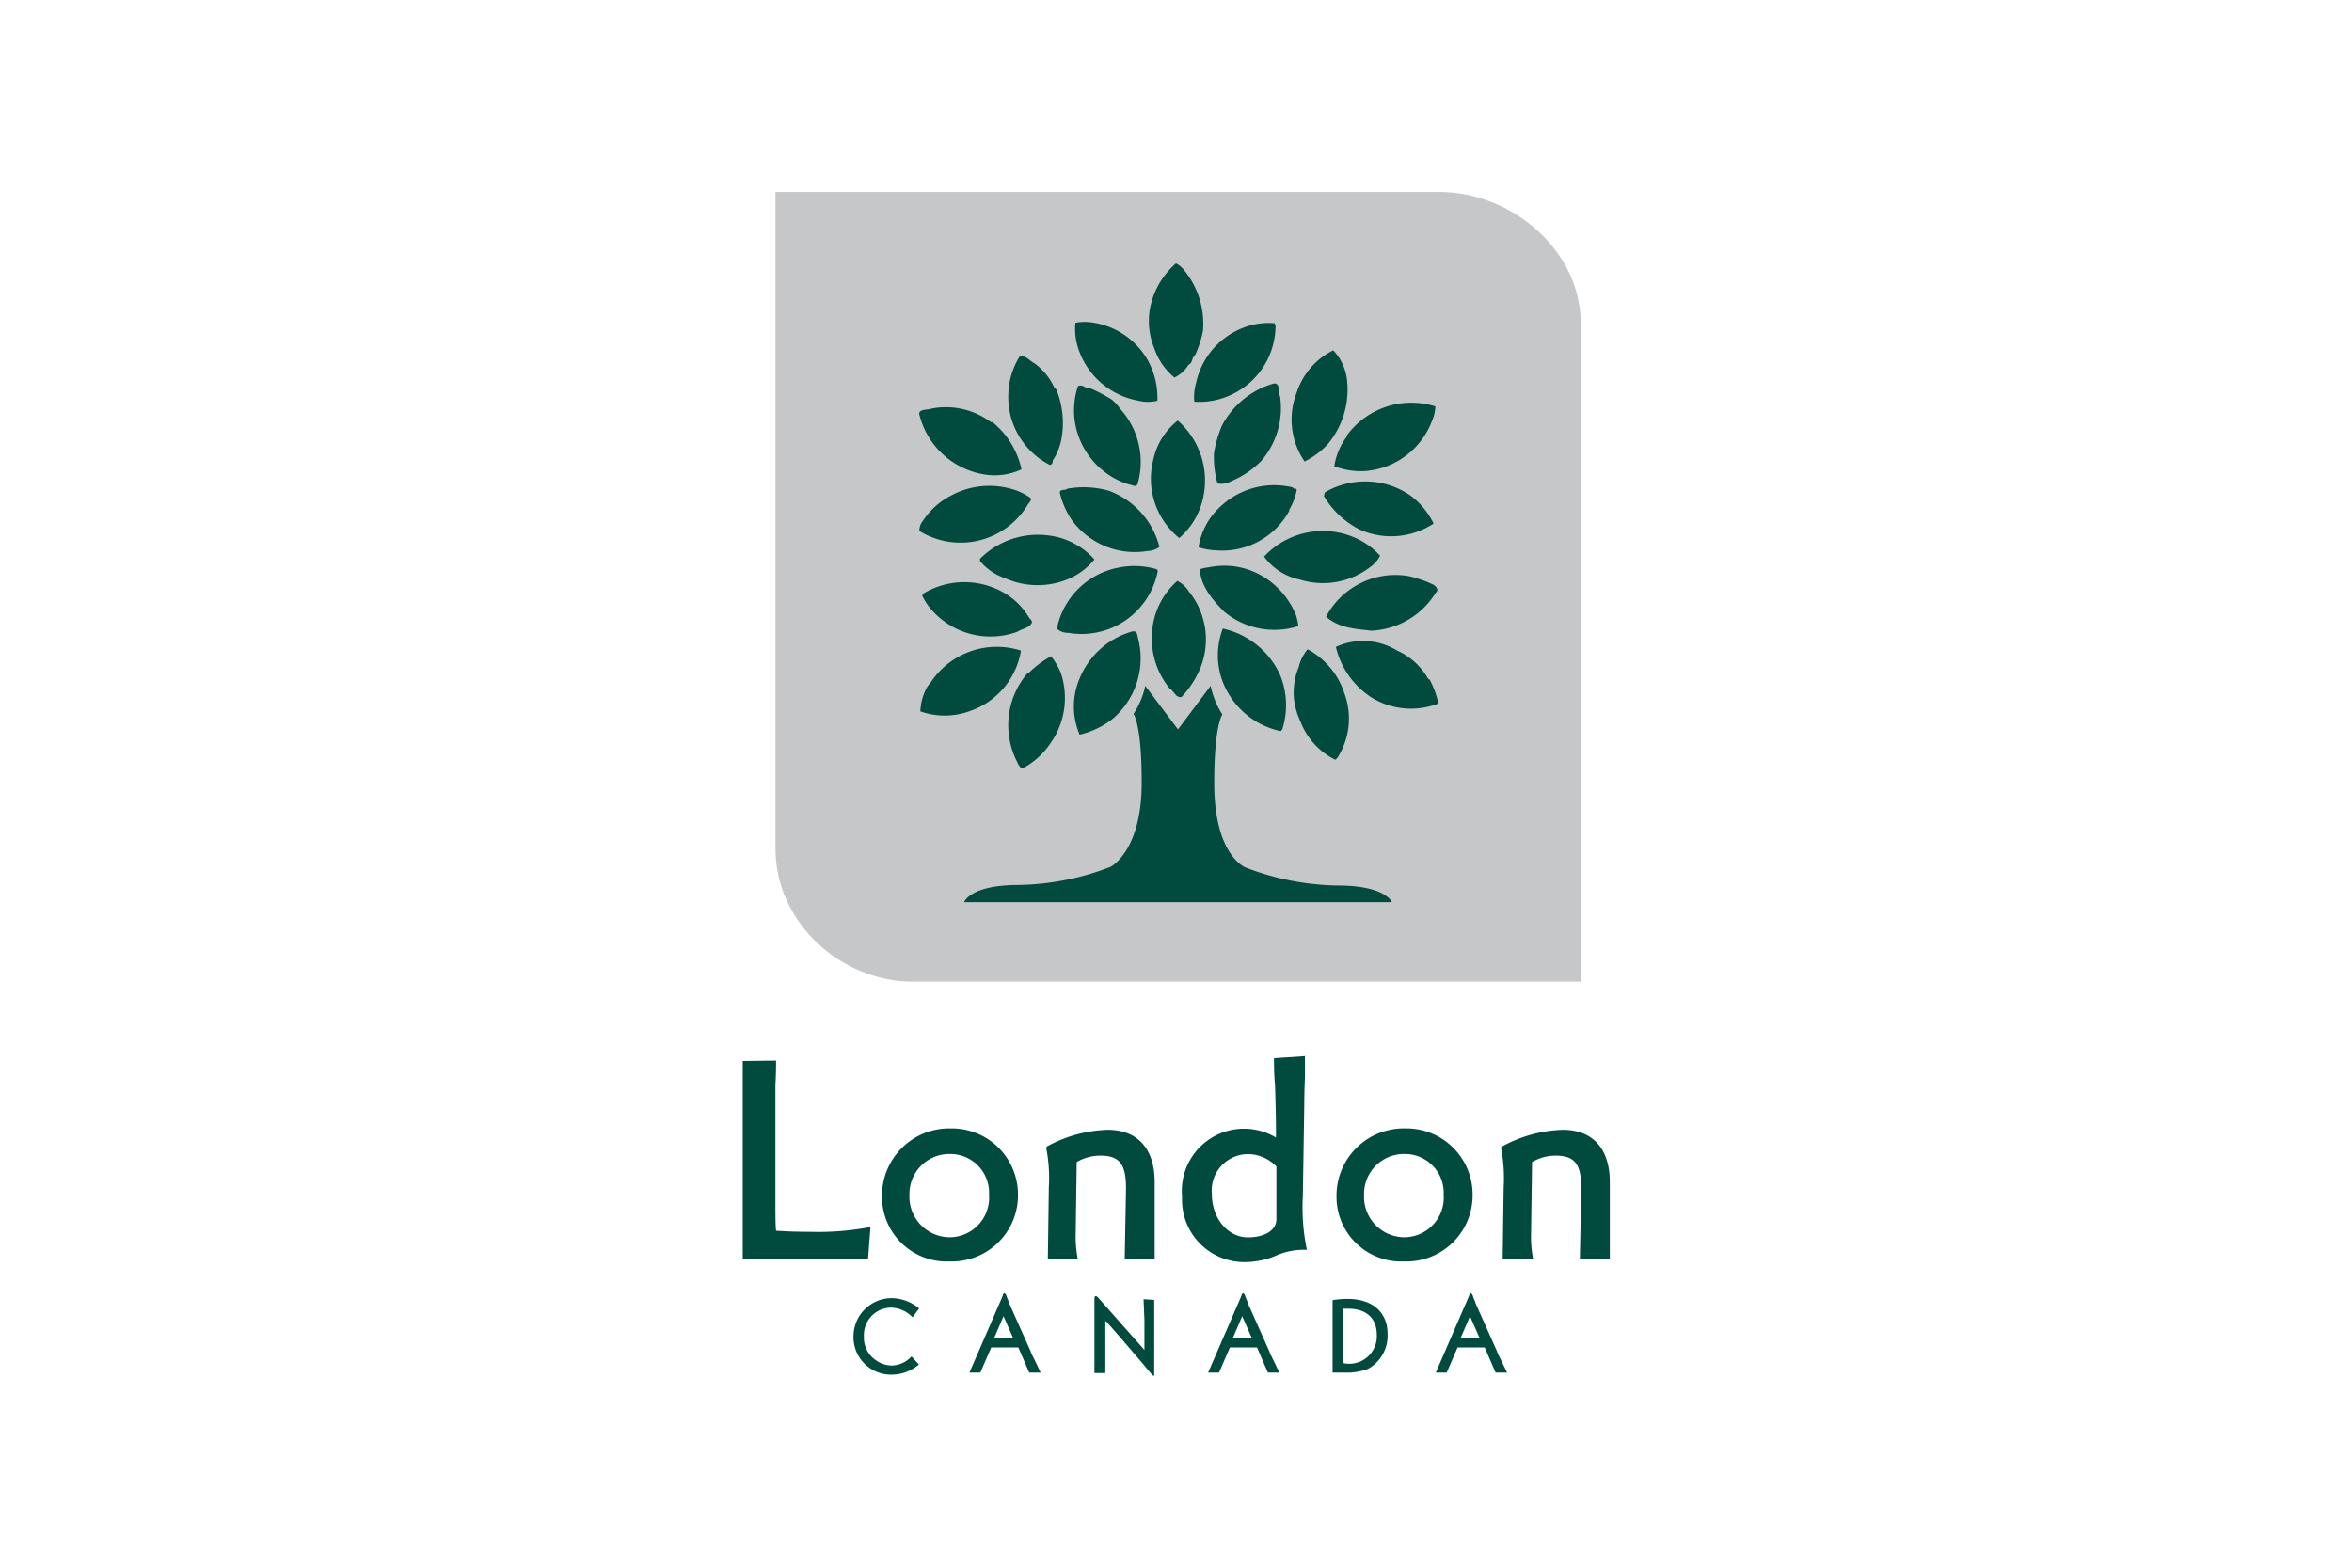 <svg viewBox="0 0 216 144" xmlns="http://www.w3.org/2000/svg"><path d="m71.22 17.63v60.37c0 6.67 5.94 12.17 12.6 12.17h61.35v-60.47c0-6.67-6.3-12.07-13-12.07h-61z" fill="#c5c7c9"/><g fill="#004b3d"><path d="m71.27 97.42v.09c0 .44 0 1.16-.06 2.16v3.72.13 6.2.09c0 1.91 0 2.59.06 3.25h.19q1.31.09 2.91.09a25.73 25.73 0 0 0 5.57-.44l-.22 2.91h-11.51v-2.34-15.82z"/><path d="m90.83 109.74a3.64 3.64 0 0 1 -3.59 3.91 3.72 3.72 0 0 1 -3.72-3.87 3.67 3.67 0 0 1 3.72-3.78 3.56 3.56 0 0 1 3.59 3.74zm2.66 0a6.08 6.08 0 0 0 -6.19-6.09 6.18 6.18 0 0 0 -6.3 6.22 5.94 5.94 0 0 0 6.22 6 6.08 6.08 0 0 0 6.27-6.13z"/><path d="m96.2 105.28a12.38 12.38 0 0 1 5.53-1.5c2.75 0 4.31 1.75 4.31 4.78v2.34 4.72h-2.75l.12-6.47c0-2.25-.62-3-2.37-3a4.33 4.33 0 0 0 -2.16.59l-.09 6.44a10.7 10.7 0 0 0 .19 2.47h-2.75l.09-6.56a14.38 14.38 0 0 0 -.25-3.69z"/><path d="m117.22 107.15v4.62.23c0 1-1.06 1.66-2.62 1.66-1.84 0-3.31-1.75-3.31-4a3.35 3.35 0 0 1 3.31-3.65 3.64 3.64 0 0 1 2.62 1.14zm2.78-10.15-3 .2v.1c0 .59 0 1.34.09 2.31.06 1.69.09 3.37.09 3.81v1.07a5.71 5.71 0 0 0 -8.62 5.44 5.72 5.72 0 0 0 5.78 6 7.42 7.42 0 0 0 3-.66 6.35 6.35 0 0 1 2.56-.47h.12a18.88 18.88 0 0 1 -.37-4.94v-.06l.13-8.38v-.12c0-.09 0-.88.06-2.31 0-.53 0-1.12 0-1.87v-.12z"/><path d="m132.58 109.74a3.64 3.64 0 0 1 -3.59 3.91 3.72 3.72 0 0 1 -3.72-3.87 3.67 3.67 0 0 1 3.73-3.78 3.56 3.56 0 0 1 3.58 3.74zm2.66 0a6.08 6.08 0 0 0 -6.19-6.09 6.18 6.18 0 0 0 -6.31 6.22 5.94 5.94 0 0 0 6.22 6 6.08 6.08 0 0 0 6.28-6.13z"/><path d="m138 105.28a12.38 12.38 0 0 1 5.53-1.5c2.75 0 4.31 1.75 4.31 4.78v2.34 4.72h-2.75l.13-6.47c0-2.25-.62-3-2.37-3a4.32 4.32 0 0 0 -2.15.59l-.09 6.44a10.72 10.72 0 0 0 .19 2.47h-2.8l.09-6.56a14.47 14.47 0 0 0 -.25-3.69z"/><path d="m83.81 121a2.84 2.84 0 0 0 -2-.89 2.52 2.52 0 0 0 -2.47 2.65 2.49 2.49 0 0 0 1.12 2.2 2.55 2.55 0 0 0 1.43.47 2.51 2.51 0 0 0 1.82-.84l.68.75a3.91 3.91 0 0 1 -2.53.93 3.45 3.45 0 0 1 -3.48-3.5 3.52 3.52 0 0 1 3.5-3.53 4.1 4.1 0 0 1 2.53.94z"/><path d="m92.16 120.9.88 2h-1.74zm3.41 5.19-.38-.81-.52-1.06v-.05l-2-4.48v-.05l-.22-.53a.47.47 0 0 0 -.21-.33.22.22 0 0 0 -.13.17l-.08.21-3 6.92h1l1-2.31h2.49l1 2.31h1.15z"/><path d="m106 119.4v6.8c0 .13 0 .17-.07.17a.27.27 0 0 1 -.15-.12l-.42-.49-.4-.49-2-2.33-.87-1-.53-.59h-.05v2.67 1.2.9s0 0 0 0h-1v-.83-1.18-4.65c0-.28 0-.41.14-.41a.53.53 0 0 1 .25.2l4.2 4.75v-1-1.76l-.08-1.9z"/><path d="m114.08 120.9.88 2h-1.74zm3.41 5.19-.38-.81-.52-1.06v-.05l-2-4.48v-.05l-.22-.53a.47.47 0 0 0 -.21-.33.23.23 0 0 0 -.13.17l-.08.21-3 6.92h1l1-2.31h2.49l1 2.31h1.15z"/><path d="m123.38 125.21v-5h.44c1.66 0 2.62.88 2.62 2.4a2.53 2.53 0 0 1 -2.58 2.66 2 2 0 0 1 -.48-.06zm-1-5.77v.5s0 .41 0 .47v4.67 1h1.16a5.24 5.24 0 0 0 2.11-.35 3.48 3.48 0 0 0 1.78-3.2c0-2-1.39-3.22-3.68-3.22a8.71 8.71 0 0 0 -1.34.11z"/><path d="m135 120.9.88 2h-1.74zm3.41 5.19-.39-.81-.52-1.06v-.05l-2-4.48v-.05l-.22-.53a.47.47 0 0 0 -.21-.33.22.22 0 0 0 -.13.17l-.08.21-3 6.92h1l1-2.31h2.49l1 2.31h1.15z"/><path d="m108.71 24.77a7.8 7.8 0 0 1 1.77 5.6 9.46 9.46 0 0 1 -.72 2.23c-.38.34-.16.66-.62.92a3.06 3.06 0 0 1 -1.28 1.16 5.82 5.82 0 0 1 -1.83-2.63 6.51 6.51 0 0 1 -.32-4.16 7.31 7.31 0 0 1 2.29-3.7 2.3 2.3 0 0 1 .71.58z"/><path d="m105.29 32.89a7.06 7.06 0 0 1 1 3.92 3.65 3.65 0 0 1 -1.73 0 7.14 7.14 0 0 1 -5.56-4.87 5.76 5.76 0 0 1 -.24-2.29 4.59 4.59 0 0 1 1.73 0 7 7 0 0 1 4.8 3.24z"/><path d="m117.14 29.89a7 7 0 0 1 -3.82 6.25 6.89 6.89 0 0 1 -3.64.76 4.55 4.55 0 0 1 .16-1.71 7 7 0 0 1 5.4-5.4 6.33 6.33 0 0 1 1.81-.1z"/><path d="m123.73 35.18a7.8 7.8 0 0 1 -1.81 5.64 7.36 7.36 0 0 1 -2.11 1.57 6.82 6.82 0 0 1 -.72-6.35 6.61 6.61 0 0 1 3.35-3.86 4.73 4.73 0 0 1 1.29 3z"/><path d="m96.83 35.62.17.14a8.09 8.09 0 0 1 .48 4.54 5.34 5.34 0 0 1 -.8 2 .4.4 0 0 1 -.24.42 7 7 0 0 1 -3.82-6.83 6.78 6.78 0 0 1 1-3.11c.52-.24.94.38 1.36.58a5.59 5.59 0 0 1 1.85 2.26z"/><path d="m117.56 36.42a7.46 7.46 0 0 1 -1.71 5.9 8.49 8.49 0 0 1 -2.85 1.91 1.8 1.8 0 0 1 -1.19.18 9 9 0 0 1 -.32-2.81 11.25 11.25 0 0 1 .72-2.49 7.82 7.82 0 0 1 4.79-3.89c.62 0 .36.78.56 1.2z"/><path d="m100.11 35.66a14.07 14.07 0 0 1 2 1.05 4.56 4.56 0 0 1 .78.86 7.26 7.26 0 0 1 1.57 6.93c-.24.3-.52 0-.78 0a7.17 7.17 0 0 1 -5-6 7.06 7.06 0 0 1 .32-3.04.61.61 0 0 1 .62.1z"/><path d="m131.82 37.33a3.51 3.51 0 0 1 -.3 1.3 7.14 7.14 0 0 1 -6.15 4.64 6.89 6.89 0 0 1 -2.83-.44 5.91 5.91 0 0 1 1.15-2.73v-.1a7.33 7.33 0 0 1 8.13-2.67z"/><path d="m91 38.77h.14a7.67 7.67 0 0 1 2.67 4.34 5.78 5.78 0 0 1 -3.35.48 7.36 7.36 0 0 1 -6-5.4c-.26-.66.76-.52 1.1-.66a6.92 6.92 0 0 1 5.44 1.24z"/><path d="m110.45 45.9a6.73 6.73 0 0 1 -2.15 3.52 7 7 0 0 1 -2.39-7.17 6.21 6.21 0 0 1 2.25-3.62 7.33 7.33 0 0 1 2.29 7.27z"/><path d="m131.66 48.09a7.1 7.1 0 0 1 -6.73.58 8 8 0 0 1 -3.35-3.11l.1-.34a7.34 7.34 0 0 1 7.83.28 7.17 7.17 0 0 1 2.15 2.59z"/><path d="m119.09 45a5.59 5.59 0 0 1 -.72 1.87h.06a7 7 0 0 1 -6.75 3.68 6 6 0 0 1 -1.61-.28 6.37 6.37 0 0 1 2-3.73 7.2 7.2 0 0 1 6.65-1.77c.11.23.28-.01.37.23z"/><path d="m94.71 45.8a1 1 0 0 1 -.28.48 7.2 7.2 0 0 1 -10 2.49 1.36 1.36 0 0 1 .32-.92 6.85 6.85 0 0 1 2.59-2.33 7.39 7.39 0 0 1 5.84-.52 5 5 0 0 1 1.53.8z"/><path d="m101.84 45.08a7.46 7.46 0 0 1 4.64 5.16 2.06 2.06 0 0 1 -1.15.38 7.15 7.15 0 0 1 -7-3 7.74 7.74 0 0 1 -1-2.35c0-.4.52-.18.68-.38a8.51 8.51 0 0 1 3.83.19z"/><path d="m124.41 49.38a6.64 6.64 0 0 1 2.33 1.67 2.76 2.76 0 0 1 -.86 1 7.09 7.09 0 0 1 -6.49 1.19 5.44 5.44 0 0 1 -3.3-2.11 7.35 7.35 0 0 1 8.32-1.75z"/><path d="m100.51 51.39a6.33 6.33 0 0 1 -3.11 2.05 7.31 7.31 0 0 1 -5.12-.34 5.06 5.06 0 0 1 -2.28-1.57v-.2a7.51 7.51 0 0 1 6.27-2.15 6.72 6.72 0 0 1 4.24 2.21z"/><path d="m119 56.45a5.26 5.26 0 0 1 .24 1.06 7.23 7.23 0 0 1 -6.79-1.3c-1-1-2.21-2.37-2.25-3.92a3 3 0 0 1 .82-.18 6.87 6.87 0 0 1 5 .86 7.42 7.42 0 0 1 2.98 3.48z"/><path d="m106.33 52.43a7.12 7.12 0 0 1 -8.21 5.7 1.53 1.53 0 0 1 -1.06-.38 7.13 7.13 0 0 1 5.6-5.6 7.27 7.27 0 0 1 3.58.14z"/><path d="m131.66 53.72c.22.14.52.48.2.72a7.33 7.33 0 0 1 -5.94 3.49c-1.53-.18-2.93-.24-4.14-1.28a7.22 7.22 0 0 1 7.55-3.74 10.45 10.45 0 0 1 2.33.81z"/><path d="m109.19 54.34a7 7 0 0 1 1 7.13 8.67 8.67 0 0 1 -1.57 2.43c-.16.26-.42.1-.58 0l-.48-.56h-.06a7.25 7.25 0 0 1 -1.71-4.26 2.14 2.14 0 0 1 0-.72 6.87 6.87 0 0 1 2.33-5 2.63 2.63 0 0 1 1.07.98z"/><path d="m94.54 56.79a.67.67 0 0 1 .24.34c-.14.54-.94.62-1.35.9a7.2 7.2 0 0 1 -7.73-1.85 6 6 0 0 1 -1-1.44l.06-.2a7.31 7.31 0 0 1 7.25-.2 6.43 6.43 0 0 1 2.53 2.45z"/><path d="m117.56 62a7.34 7.34 0 0 1 .2 5l-.14.16a7.35 7.35 0 0 1 -5.26-4.36 6.84 6.84 0 0 1 -.06-5.06 7.54 7.54 0 0 1 5.26 4.26z"/><path d="m104.47 58.46a7.29 7.29 0 0 1 -2.39 7.65 7.75 7.75 0 0 1 -2.93 1.37 6.54 6.54 0 0 1 0-5.16 7.38 7.38 0 0 1 4.85-4.32c.37-.07.45.23.47.46z"/><path d="m128.31 59.76a6.19 6.19 0 0 1 2.87 2.63h.1a8.58 8.58 0 0 1 .82 2.23 6.91 6.91 0 0 1 -6.25-.62 7.65 7.65 0 0 1 -3.17-4.58 6 6 0 0 1 5.63.34z"/><path d="m93.76 59.76a7.06 7.06 0 0 1 -4.76 5.58 6.67 6.67 0 0 1 -4.48 0 4.93 4.93 0 0 1 .69-2.34l.28-.34a7.27 7.27 0 0 1 8.27-2.9z"/><path d="m123.49 63.76a6.65 6.65 0 0 1 -.68 5.87l-.18.16a6.53 6.53 0 0 1 -3.21-3.54 6.8 6.8 0 0 1 -.58-2 6.16 6.16 0 0 1 .44-3 3.79 3.79 0 0 1 .81-1.61 7.09 7.09 0 0 1 3.4 4.12z"/><path d="m96.53 60.28a6.55 6.55 0 0 1 .87 1.47 7.19 7.19 0 0 1 -.92 6.51 7 7 0 0 1 -2.63 2.35 1.53 1.53 0 0 1 -.43-.61 7.35 7.35 0 0 1 .88-8.09l.28-.2a9 9 0 0 1 1.95-1.43z"/><path d="m122.82 81.34a24.46 24.46 0 0 1 -8.44-1.66s-2.87-1.08-2.87-7.73c0-5.41.75-6.32.75-6.32a7.73 7.73 0 0 1 -1.08-2.63l-3 4-3-4a7.72 7.72 0 0 1 -1.08 2.58s.75.91.75 6.32c0 6.32-2.87 7.73-2.87 7.73a24.44 24.44 0 0 1 -8.44 1.66c-4.49 0-5 1.58-5 1.58h39.28s-.51-1.53-5-1.53z"/></g></svg>
